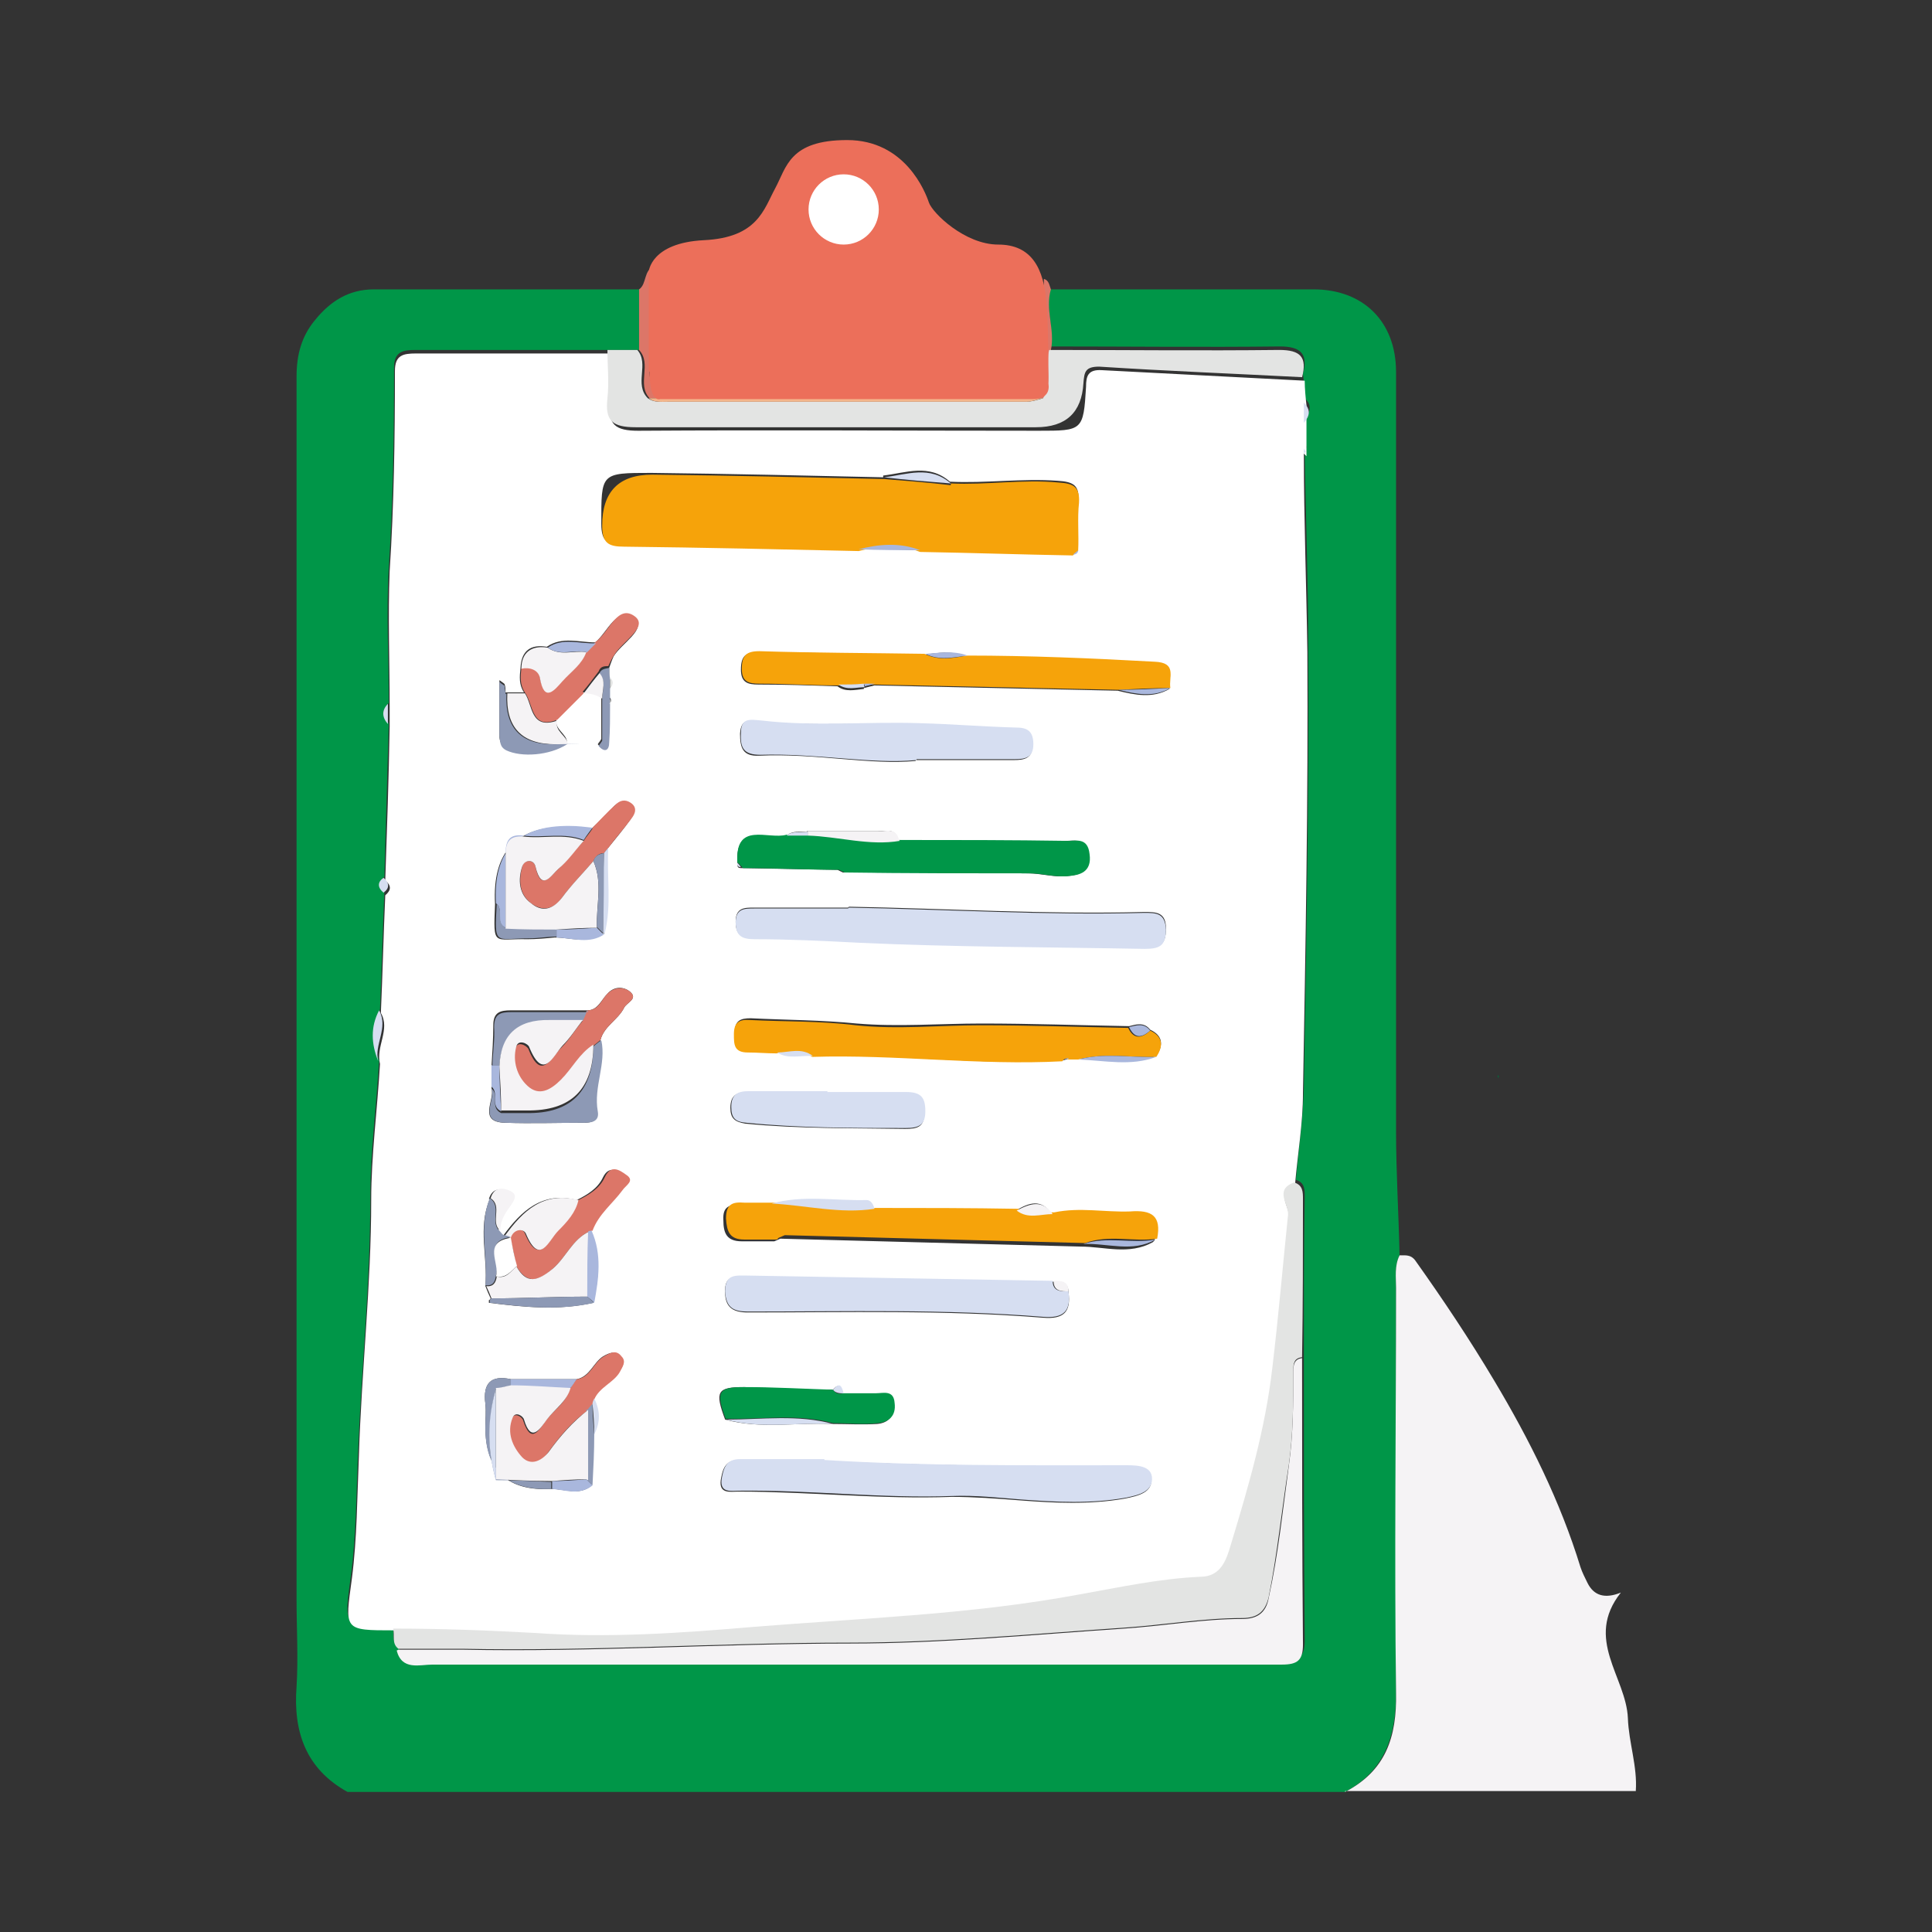 <?xml version="1.0" encoding="UTF-8"?>
<svg id="Capa_1" data-name="Capa 1" xmlns="http://www.w3.org/2000/svg" viewBox="0 0 22 22">
  <rect x="0" y="0" width="22" height="22" fill="#333333" stroke="none"/>
  <defs>
    <style>
      .cls-1 {
        fill: #fff;
      }

      .cls-2 {
        fill: #d6def1;
      }

      .cls-3 {
        fill: #026838;
      }

      .cls-4 {
        fill: #009648;
      }

      .cls-5 {
        fill: #f5f3f5;
      }

      .cls-6 {
        fill: #8d99b5;
      }

      .cls-7 {
        fill: #e3e4e3;
      }

      .cls-8 {
        fill: #f4b68c;
      }

      .cls-9 {
        fill: none;
      }

      .cls-10 {
        fill: #a9b7dd;
      }

      .cls-11 {
        fill: #f6a30a;
      }

      .cls-12 {
        fill: #ec6f5a;
      }

      .cls-13 {
        fill: #dc7668;
      }
    </style>
  </defs>
  <g>
    <g>
      <path class="cls-3" d="m17.067,12.285s-.02-.03-.01-.04c.02,0,0,.03.01.04Z"/>
      <path class="cls-3" d="m6.847,9.325v-.02h.01-.01v.02Z"/>
    </g>
    <g>
      <path class="cls-4" d="m11.957,3.295h3c.57,0,.94.37.94.94v8.64c0,.47.03.95.04,1.42-.06.12-.04.25-.04.37,0,1.54-.01,3.07,0,4.61,0,.5-.13.89-.58,1.13H3.957c-.47-.26-.62-.68-.58-1.2.02-.33,0-.66,0-.99V4.285c0-.25.06-.46.21-.64.17-.21.38-.35.67-.35h3.02v.69h-2.55c-.14,0-.24.02-.24.2,0,.76-.01,1.52-.06,2.28-.03.51,0,1.02,0,1.54-.08.08-.08.15,0,.23l-.05,1.75c-.07.06-.07.11,0,.17-.02.45-.03.89-.05,1.34-.1.19-.09.39-.01.58-.03.52-.1,1.04-.1,1.55,0,.98-.1,1.94-.14,2.91-.02.47-.02.94-.08,1.4-.08.59-.1.59.48.59.01.08-.02.17.06.23.06.24.26.16.41.16h9.67c.17,0,.24-.05.24-.23-.01-1.09-.01-2.17-.01-3.26,0-.6,0-1.2.01-1.8,0-.08,0-.16-.1-.19.03-.35.08-.69.09-1.04.03-1.67.06-3.35.05-5.02,0-.75-.03-1.51-.04-2.26,0,0,.02-.01.02-.02,0-.02-.01-.03-.02-.04v-.29c.07-.08.08-.16,0-.23,0-.09-.01-.19-.02-.28.06-.22-.02-.31-.26-.31-.87.01-1.74,0-2.62,0,.05-.23-.06-.46,0-.69v.04Z"/>
      <path class="cls-5" d="m15.317,20.405c.46-.24.59-.62.58-1.13-.02-1.54,0-3.07,0-4.61,0-.12-.02-.25.04-.37.07,0,.13-.01.18.06.32.45.62.9.9,1.37.4.67.75,1.37.98,2.12.02.06.05.12.08.18.073.147.2.183.38.11-.42.53.06.96.08,1.43.01.28.11.55.09.83h-3.31v.01Z"/>
      <path class="cls-13" d="m7.447,3.045c-.07.39-.04.79-.05,1.18,0,.17.05.24.23.24h4.04c.16,0,.22-.05.22-.22v-1.07c.06.02.06.07.08.12-.07.23.05.46,0,.69-.05.18.05.38-.07.55-1.5-.03-3-.03-4.5,0-.15-.16.03-.39-.12-.55v-.69c.09-.06.05-.22.17-.26v.01Z"/>
      <path class="cls-1" d="m14.847,5.165c0,.75.03,1.51.04,2.26.01,1.67-.02,3.35-.05,5.02,0,.35-.06.69-.09,1.04-.23.08-.06.25-.07.37-.07.58-.11,1.17-.18,1.75-.08.68-.27,1.34-.47,2-.05.17-.11.36-.35.37-.46.02-.92.12-1.37.2-1.23.22-2.47.27-3.71.37-.83.06-1.66.13-2.49.07-.54-.04-1.08-.06-1.62-.05-.58,0-.56,0-.48-.59.06-.46.06-.94.08-1.4.03-.97.14-1.94.14-2.91,0-.51.07-1.03.1-1.55-.05-.2.12-.39.01-.58.02-.45.03-.89.05-1.34.07-.06.07-.11,0-.17.02-.58.04-1.16.05-1.75v-.23c0-.51-.02-1.03,0-1.54.05-.76.06-1.52.06-2.28,0-.18.09-.2.24-.2h2.21c0,.18.02.37,0,.55-.03.26.06.33.32.33,1.52-.01,3.04,0,4.56,0,.5,0,.51,0,.54-.5,0-.12.02-.2.18-.19.77.04,1.54.08,2.31.12,0,.09.01.19.02.28v.58l-.03-.03Zm-5.01,2.67s.08-.02.12-.03c.92.02,1.85.04,2.77.06.2.05.4.09.59-.02-.01-.13.08-.28-.18-.3-.71-.04-1.42-.07-2.14-.07-.16-.07-.32-.04-.48-.02-.63-.01-1.26-.02-1.88-.03-.15,0-.2.05-.2.2s.08.17.2.17c.3,0,.6.01.9.02.09.07.2.04.3.03v-.01Zm-3.08,8.51c.06-.14.07-.27,0-.41.05-.14.21-.19.29-.31.04-.06.08-.12.02-.18-.06-.07-.13-.04-.2,0-.11.07-.15.23-.3.26h-.75c-.23-.05-.32.05-.29.28.01.09,0,.17,0,.26,0,.5.25.737.75.71.16,0,.32.08.46-.04,0-.19.01-.39.02-.58v.01Zm.12-5.71c.08-.32.02-.65.04-.97.09-.11.18-.22.26-.33.04-.06.06-.13,0-.18-.06-.05-.12-.03-.18.02-.09.09-.17.18-.26.26-.09,0-.17-.02-.26-.02-.593-.013-.873.28-.84.88-.02.5-.02.39.37.4.1,0,.21-.01.31-.02.18,0,.37.08.55-.05l.01.01Zm.06-2.67v-.12c.04-.04.04-.08,0-.12v-.12s.03-.09.05-.13c.09-.15.38-.31.24-.43-.2-.16-.31.16-.45.27-.18,0-.38-.07-.55.05-.18-.03-.29.04-.3.24-.01.1-.02.19.04.28h-.21c0-.03,0-.06-.01-.09,0-.01-.02-.02-.06-.05v.61c0,.06,0,.12.08.17.17.08.48.06.69-.07,0-.1-.15-.15-.12-.27.1-.1.2-.2.3-.3.08,0,.15.01.21.06v.47c-.01.02-.03.04-.04.06.07.09.11.06.12-.04.01-.14.01-.29.01-.43,0,0,.02-.01.02-.02,0-.01,0-.03-.01-.04l-.01.02Zm2.25,1.51c-.08,0-.16-.02-.23.04-.21.06-.59-.17-.56.32,0,.03,0,.05.04.05l1.1.02s.04.02.06.03c.7,0,1.41,0,2.11.01.15,0,.31.05.45.03.12-.01.26-.04.23-.25-.03-.19-.15-.15-.25-.15-.64,0-1.27,0-1.91-.01-.03-.14-.14-.1-.23-.1h-.81v.01Zm-3.61,4.18c-.14.33-.02.66-.05.99.02.05.04.1.06.14,0,0-.01.02-.02.02v.03c.4.05.79.09,1.19,0,.06-.28.09-.55-.03-.82.06-.19.23-.3.34-.46.04-.06.15-.11.04-.18-.07-.04-.17-.11-.24.03-.06.13-.18.2-.3.26-.39-.1-.63.12-.84.41-.02-.02-.03-.04-.05-.05,0-.1.04-.18.1-.26.04-.05.12-.14.02-.19-.08-.04-.19-.06-.23.08h.01Zm.02-1.51v.25c.04.13-.16.38.15.39.3.01.6,0,.9,0,.09,0,.17-.02.15-.13-.05-.27.1-.53.04-.81.04-.16.2-.23.27-.37.03-.06.16-.1.07-.18-.07-.06-.18-.07-.26.02-.07.07-.11.19-.23.19h-.87c-.12,0-.2.02-.2.17s-.01.31-.02.46v.01Zm3.88,3.68c-.34,0-.68-.02-1.01-.03-.3,0-.33.05-.21.37.4.11.82.03,1.22.05.17,0,.34.01.51,0,.12-.01.2-.08.19-.23-.02-.16-.13-.11-.21-.11h-.37c-.02-.08-.04-.14-.12-.04v-.01Zm2.51-1.23c-1.16-.02-2.32-.04-3.48-.06-.13,0-.26-.02-.25.18,0,.18.1.23.26.23,1.12,0,2.24-.03,3.36.06.24.02.32-.07.29-.29,0-.12-.09-.12-.17-.12h-.01Zm1.16-.47c.06-.26-.06-.33-.31-.31-.28.02-.57-.05-.86.01-.12-.18-.26-.13-.41-.04-.54,0-1.08,0-1.63-.01-.01-.05-.04-.1-.09-.1-.36.01-.72-.06-1.08.04h-.32c-.14,0-.22.02-.21.18,0,.15.04.24.21.24h.37c.02-.01.05-.02.07-.03,1.14.03,2.28.06,3.42.09.27,0,.55.1.82-.05l.02-.02Zm-3.9-2.1c.95-.03,1.9.11,2.85.05.02,0,.04-.01.07-.02h.11c.3.01.59.08.89-.03.08-.12.08-.23-.07-.3-.07-.09-.16-.06-.24-.04-.56-.01-1.12-.03-1.68-.03-.47,0-.95.04-1.42,0-.4-.04-.81-.04-1.21-.06-.12,0-.18.03-.18.16,0,.12,0,.21.16.21.11,0,.21,0,.32.01.13.08.27.03.41.04l-.01.01Zm.81-6.59c-.88-.02-1.76-.04-2.64-.05-.58,0-.57,0-.57.58,0,.2.07.24.25.24.89.01,1.78.03,2.67.05.23,0,.47,0,.7.01.58.01,1.16.03,1.74.04.04,0,.05-.01.06-.05,0-.18,0-.36.01-.55.02-.18-.06-.22-.23-.23-.41-.03-.82.03-1.23.01-.24-.21-.5-.1-.76-.07v.02Zm-.4,4.9h-1.07c-.11,0-.21,0-.21.16s.08.19.22.19c.4,0,.79.02,1.18.04,1.08.05,2.16.05,3.25.07.16,0,.25-.02.25-.22,0-.19-.11-.19-.25-.19-1.12.03-2.24-.04-3.36-.06l-.01.01Zm-.28,6.29h-.96c-.17,0-.19.12-.21.23-.02.16.11.13.2.13.81,0,1.62.09,2.43.06.26,0,.52.02.78.04.39.03.79.05,1.19-.02.15-.03.33-.07.3-.24-.02-.15-.21-.13-.34-.13-1.13,0-2.26,0-3.39-.06v-.01Zm1.05-7.97h1.12c.12,0,.21-.02.21-.17,0-.14-.06-.18-.19-.19-.37-.01-.73-.04-1.1-.05-.6-.02-1.2.03-1.8-.03-.13-.01-.23-.04-.24.14,0,.16.03.26.22.25.64-.03,1.27.11,1.78.06v-.01Zm-1.01,3.78h-.9c-.13,0-.2.04-.2.18,0,.12.05.16.17.18.61.06,1.22.05,1.82.06.14,0,.22-.02.22-.19,0-.16-.05-.23-.22-.22h-.9l.01-.01Z"/>
      <path class="cls-7" d="m4.477,18.545c.54,0,1.08.02,1.62.05.83.06,1.67,0,2.49-.07,1.24-.1,2.48-.14,3.71-.37.45-.08.91-.18,1.37-.2.24,0,.3-.2.35-.37.2-.66.39-1.31.47-2,.07-.58.12-1.17.18-1.75.01-.12-.16-.29.07-.37.1.03.1.11.1.19,0,.6,0,1.2-.01,1.8-.09.01-.1.07-.1.15,0,.36,0,.71-.05,1.07-.08.5-.13,1.01-.23,1.51-.04.17-.13.24-.3.24-.45,0-.9.08-1.35.11-1.04.07-2.08.17-3.12.17-1.47,0-2.94.1-4.41.07h-.73c-.08-.06-.04-.15-.06-.23Z"/>
      <path class="cls-5" d="m4.537,18.785h.73c1.47.03,2.94-.07,4.41-.07,1.04,0,2.08-.1,3.12-.17.45-.03.9-.11,1.35-.11.17,0,.27-.07.3-.24.11-.5.16-1,.23-1.51.05-.36.05-.71.05-1.07,0-.07.01-.14.1-.15,0,1.09,0,2.17.01,3.26,0,.18-.06.23-.24.23H4.927c-.15,0-.35.07-.41-.16l.02-.01Z"/>
      <path class="cls-7" d="m14.827,4.295c-.77-.04-1.54-.07-2.31-.12-.16,0-.17.06-.18.19q-.03.5-.54.5h-4.56c-.26,0-.35-.07-.32-.33.02-.18,0-.37,0-.55h.34c.14.16-.04.39.12.55.07.05.15.04.22.04h4.08c.07,0,.13-.02.2-.04.12-.17.02-.37.07-.55.87,0,1.74.01,2.62,0,.24,0,.32.08.26.31Z"/>
      <path class="cls-2" d="m4.317,11.505c.11.2-.06.39-.01.58-.08-.2-.09-.39.01-.58Z"/>
      <path class="cls-2" d="m4.367,9.995c.07.06.07.12,0,.17-.07-.06-.07-.12,0-.17Z"/>
      <path class="cls-2" d="m4.417,8.015v.23c-.07-.08-.07-.16,0-.23Z"/>
      <path class="cls-2" d="m14.847,4.815v-.23c.08.08.07.15,0,.23Z"/>
      <path class="cls-2" d="m14.847,5.165v-.06c0,.01.02.03.02.04l-.02.02Z"/>
      <path class="cls-8" d="m11.887,4.535c-.07.01-.13.04-.2.04h-4.08c-.08,0-.16.01-.22-.04,1.5-.02,3-.03,4.5,0Z"/>
      <path class="cls-11" d="m10.827,5.505c.41.02.82-.05,1.23-.01.17.01.24.05.23.23-.02.18,0,.36-.01.55-.02.02-.04.03-.06.05-.58-.01-1.16-.03-1.74-.04-.23-.09-.47-.07-.7-.01-.89-.02-1.78-.04-2.67-.05-.18,0-.25-.04-.25-.24q0-.58.57-.58c.88.01,1.76.03,2.64.05.25.02.51.04.76.07v-.02Z"/>
      <path class="cls-2" d="m9.667,10.335c1.12.02,2.24.09,3.36.06.14,0,.24,0,.25.19,0,.2-.09.22-.25.22-1.08-.02-2.17-.02-3.25-.07-.39-.02-.79-.04-1.18-.04-.14,0-.22-.03-.22-.19s.1-.16.21-.16h1.07l.01-.01Z"/>
      <path class="cls-2" d="m9.387,16.625c1.13.07,2.26.06,3.39.06.13,0,.32-.01.34.13.02.17-.15.21-.3.24-.39.07-.79.05-1.19.02-.26-.02-.52-.05-.78-.04-.81.03-1.62-.07-2.43-.06-.09,0-.22.03-.2-.13.02-.11.04-.23.21-.23h.96v.01Z"/>
      <path class="cls-11" d="m13.097,11.735c.15.07.15.18.07.3-.3.01-.59-.05-.89.03h-.11c-.03-.02-.05-.01-.07.02-.95.05-1.9-.08-2.85-.05-.13-.1-.27-.04-.41-.04-.11,0-.21-.01-.32-.01-.16,0-.16-.09-.16-.21,0-.13.06-.17.18-.16.4.02.81.01,1.21.06.47.05.95,0,1.42,0,.56,0,1.12.02,1.68.03.06.13.15.12.24.04l.01-.01Z"/>
      <path class="cls-11" d="m12.737,7.855c-.92-.02-1.85-.04-2.77-.06h-.13c-.1,0-.19,0-.29.01-.3,0-.6-.02-.9-.02-.12,0-.2-.02-.2-.17s.05-.2.2-.2c.63.02,1.26.02,1.88.03.16.08.32.05.48.02.71,0,1.42.03,2.14.07.26.01.16.17.18.3-.2,0-.39.01-.59.02Z"/>
      <path class="cls-11" d="m8.847,14.115h-.37c-.17,0-.2-.09-.21-.24,0-.17.08-.19.21-.18h.32c.39.02.77.12,1.17.06.54,0,1.08,0,1.63.01.13.11.27.04.41.04.29-.06.57,0,.86-.01.25-.02.36.05.31.31-.27.04-.55-.05-.82.05-1.14-.03-2.28-.06-3.42-.09-.02.01-.05.02-.07.03l-.02.02Z"/>
      <path class="cls-2" d="m12.167,14.705c.03.22-.05.31-.29.29-1.12-.09-2.24-.06-3.36-.06-.16,0-.25-.04-.26-.23,0-.2.12-.18.25-.18,1.16.02,2.32.04,3.48.06,0,.12.09.12.17.12h.01Z"/>
      <path class="cls-4" d="m8.397,9.825c-.03-.48.35-.26.56-.32h.24c.35,0,.69.12,1.05.06.64,0,1.27,0,1.91.01.1,0,.23-.04.25.15.03.21-.12.24-.23.25-.15.02-.3-.03-.45-.03-.7,0-1.41,0-2.11-.01-.02-.01-.04-.02-.06-.03-.37,0-.74-.02-1.1-.02-.01-.02-.03-.03-.04-.05l-.02-.01Z"/>
      <path class="cls-2" d="m10.437,8.655c-.51.05-1.14-.08-1.78-.06-.19,0-.23-.08-.22-.25,0-.18.11-.15.24-.14.6.07,1.2.01,1.8.03.37.01.73.04,1.1.05.13,0,.19.05.19.19,0,.15-.09.17-.21.17h-1.12v.01Z"/>
      <path class="cls-2" d="m9.417,12.435h.9c.17,0,.22.06.22.22s-.08.19-.22.19c-.61,0-1.22,0-1.82-.06-.12-.01-.17-.05-.17-.18,0-.14.07-.18.2-.18h.9l-.01.01Z"/>
      <path class="cls-4" d="m8.267,16.165c-.12-.32-.09-.37.21-.37.34,0,.68.02,1.01.03.03.05.07.05.12.04h.37c.08,0,.2-.04.21.11.02.15-.07.22-.19.23-.17.02-.34,0-.51,0-.4-.11-.82-.04-1.22-.05v.01Z"/>
      <path class="cls-13" d="m6.647,7.895c-.1.1-.2.2-.3.3-.3.12-.27-.17-.37-.31-.06-.09-.05-.18-.04-.28.1-.02.2,0,.21.1.05.3.17.14.26.04.1-.1.22-.19.27-.33.04-.04.07-.07.11-.11.15-.11.25-.44.45-.28.14.12-.15.28-.24.43-.03.04-.05.09-.07.13-.04,0-.09,0-.11.06-.06.08-.12.16-.18.23l.01.02Z"/>
      <path class="cls-13" d="m6.687,11.505c.13,0,.16-.12.23-.19.08-.08.19-.08.26-.02.09.08-.04.12-.07.18-.07.14-.23.21-.27.37-.03.02-.06.05-.09.07-.16.1-.24.27-.37.4-.12.12-.25.19-.38.07-.11-.11-.17-.28-.13-.44.02-.1.13-.04.15,0,.15.38.26.09.38-.02.09-.09.15-.2.23-.29.02-.04.03-.08.05-.12l.01-.01Z"/>
      <path class="cls-13" d="m6.587,13.665c.12-.06.24-.13.3-.26.07-.15.17-.08.24-.03.11.07,0,.12-.04.18-.11.15-.27.27-.34.46-.01,0-.03,0-.04.01-.19.09-.26.29-.41.42-.16.14-.29.19-.42-.03-.02-.11-.04-.22-.07-.32h0c.03-.11.14-.12.17-.05.16.38.27.08.37-.03.1-.1.2-.21.23-.35h.01Z"/>
      <path class="cls-13" d="m6.747,9.425c.09-.09.17-.18.26-.26.05-.05.11-.07.18-.02.07.05.05.12,0,.18-.08.11-.18.22-.26.33-.02.02-.03.04-.05.06-.06,0-.1.04-.12.09-.12.14-.25.27-.36.42-.1.14-.23.15-.35.06-.14-.11-.14-.27-.1-.42.02-.08.13-.08.15,0,.06.3.18.1.26.03.11-.1.19-.22.29-.32.03-.05.07-.09.1-.14v-.01Z"/>
      <path class="cls-13" d="m6.577,15.705c.15-.03.18-.19.3-.26.07-.04.14-.08.2,0,.06.06.01.12-.02.18-.07.12-.23.17-.29.31,0,.02-.01.04-.02.06-.02.02-.04.05-.06.07-.18.13-.32.3-.45.48-.07.1-.2.17-.3.06-.11-.12-.18-.28-.11-.45.03-.08.12-.02.13.02.09.28.18.11.26,0,.09-.12.23-.2.27-.36.03-.04.05-.08.08-.11l.01-0Z"/>
      <path class="cls-5" d="m5.877,14.415c.12.22.25.17.42.03.15-.13.22-.33.41-.42,0,.25,0,.49-.01.74-.37,0-.73.02-1.1.02-.02-.05-.04-.1-.06-.14.08.01.11-.04.12-.11.11.03.16-.06.23-.12h-.01Z"/>
      <path class="cls-5" d="m5.977,7.895c.09.13.06.42.37.31-.04.12.11.17.12.27h-.14c-.387,0-.57-.193-.55-.58h.21-.01Z"/>
      <path class="cls-5" d="m6.587,13.665c-.03.14-.13.25-.23.35-.11.11-.21.41-.37.03-.03-.06-.14-.05-.17.05-.02,0-.04-.01-.07-.02.21-.29.44-.51.84-.41Z"/>
      <path class="cls-10" d="m6.747,9.425s-.07.09-.1.14c-.22-.09-.46-.02-.69-.05-.16-.02-.2.06-.2.21v.84c-.13-.06-.01-.21-.11-.28-.033-.593.247-.887.84-.88.09,0,.17.01.26.02Z"/>
      <path class="cls-6" d="m6.757,11.915s.06-.05.09-.07c.06.27-.09.53-.04.81.02.11-.06.13-.15.13-.3,0-.6.01-.9,0-.32-.01-.11-.26-.16-.39.09.07-.02.22.11.28h.29c.5.007.753-.243.76-.75v-.01Z"/>
      <path class="cls-5" d="m6.677,7.425c-.05.14-.17.22-.27.33-.09.1-.21.26-.26-.04-.02-.09-.12-.12-.21-.1,0-.19.12-.27.3-.24.14.1.29.03.44.05Z"/>
      <path class="cls-6" d="m6.277,16.955c-.507.02-.757-.217-.75-.71,0-.09.01-.18,0-.26-.03-.23.06-.33.29-.28v.08c-.06,0-.11.02-.17.03-.09.35-.1.69,0,1.04.21,0,.42.01.63.02v.09-.01Z"/>
      <path class="cls-6" d="m6.687,11.505s-.03.08-.05.12h-.38c-.367,0-.557.177-.57.53-.02.53-.06,0-.08,0,0-.15.03-.31.02-.46,0-.15.07-.17.2-.17h.87l-.01-.02Z"/>
      <path class="cls-6" d="m5.587,14.785c.37,0,.73-.02,1.1-.02.03.02.05.05.08.07-.4.09-.79.05-1.19,0v-.03s.01-.02.02-.02h-.01Z"/>
      <path class="cls-6" d="m5.747,14.065s.04.01.07.02h0c-.32.05-.11.29-.17.44-.01.07-.03.12-.12.11.03-.33-.08-.67.05-.99.14.09,0,.27.11.37.02.02.03.04.05.05h.01Z"/>
      <path class="cls-2" d="m9.957,13.765c-.39.06-.78-.04-1.17-.06.36-.1.72-.03,1.08-.04.05,0,.08.05.09.1Z"/>
      <path class="cls-6" d="m5.767,7.895c-.02.393.163.587.55.58.58-.01.1,0,.14,0-.2.13-.52.15-.69.07-.08-.04-.07-.1-.08-.17v-.61c.03.03.05.03.06.05,0,.03.01.06.01.09l.01-.01Z"/>
      <path class="cls-5" d="m10.247,9.575c-.35.06-.7-.05-1.05-.06v-.05h.81c.09,0,.2-.04.23.1l.01.01Z"/>
      <path class="cls-6" d="m5.647,10.285c.1.07-.01.22.11.28.19,0,.38,0,.58.01v.09c-.1,0-.21.02-.31.02-.39,0-.4.1-.37-.4h-.01Z"/>
      <path class="cls-10" d="m6.767,14.835s-.05-.05-.08-.07c0-.25,0-.49.01-.74.01-.01.02-.01.04-.01.12.27.08.55.03.82Z"/>
      <path class="cls-10" d="m5.817,15.785v-.08h.75c-.03.04-.05.08-.08.11-.23,0-.45-.02-.68-.03h.01Z"/>
      <path class="cls-5" d="m5.697,14.015c-.12-.1.03-.28-.11-.37.04-.14.15-.12.23-.08.1.05.01.14-.02.19-.06.08-.1.16-.1.26Z"/>
      <path class="cls-2" d="m8.267,16.165c.41,0,.82-.06,1.22.05-.41-.02-.82.06-1.22-.05Z"/>
      <path class="cls-10" d="m6.677,7.425c-.15-.03-.3.05-.44-.05.17-.12.37-.04.55-.05-.04.04-.07.07-.11.11v-.01Z"/>
      <path class="cls-6" d="m6.827,7.665c.02-.05.07-.05.11-.06,0,.04,0,.08.01.12v.3c0,.14,0,.29-.01.43,0,.09-.05.12-.12.04.01-.02.03-.04.04-.06v-.47c0-.1.05-.2-.03-.29v-.01Z"/>
      <path class="cls-10" d="m6.337,10.675v-.09c.15,0,.31-.01.46-.02.02.02.04.04.07.07h.02c-.17.12-.36.05-.55.04Z"/>
      <path class="cls-2" d="m6.877,9.715s.03-.04.05-.06c-.02.32.04.65-.04.97h-.02c0-.3,0-.61.01-.91Z"/>
      <path class="cls-2" d="m10.827,5.505c-.25-.02-.51-.04-.76-.07.26-.03.52-.14.76.07Z"/>
      <path class="cls-6" d="m6.687,16.055s.04-.05.06-.07c0,.12.01.24.02.35,0,.19-.01.39-.02.58-.02-.02-.05-.05-.07-.07v-.8l.01.01Z"/>
      <path class="cls-10" d="m12.277,12.065c.29-.08.59-.02.89-.03-.29.11-.59.04-.89.03Z"/>
      <path class="cls-10" d="m6.677,16.845s.05.05.07.07c-.15.12-.31.05-.46.04v-.09c.13,0,.26-.01.4-.02h-.01Z"/>
      <path class="cls-5" d="m11.987,13.825c-.14,0-.28.06-.41-.04.15-.08.29-.13.41.04Z"/>
      <path class="cls-10" d="m12.337,14.165c.27-.09.55,0,.82-.05-.26.15-.54.04-.82.05Z"/>
      <path class="cls-10" d="m5.607,12.135h.08c0,.17.01.35.02.52-.13-.06-.02-.21-.11-.28v-.25l.01.01Z"/>
      <path class="cls-10" d="m9.777,6.255c.23-.06.47-.08.7.01-.23,0-.47,0-.7-.01Z"/>
      <path class="cls-5" d="m6.827,7.665c.08.09.03.19.03.29-.06-.04-.13-.06-.21-.06.06-.08.12-.16.18-.23Z"/>
      <path class="cls-10" d="m12.737,7.855c.2,0,.39-.01.59-.02-.19.11-.39.07-.59.02Z"/>
      <path class="cls-10" d="m13.097,11.735c-.1.09-.18.09-.24-.04.09-.02.17-.05.24.04Z"/>
      <path class="cls-10" d="m11.017,7.465c-.16.02-.32.06-.48-.02.16-.01.32-.04.48.02Z"/>
      <path class="cls-2" d="m8.847,11.985c.14,0,.28-.06.41.04-.14-.01-.28.04-.41-.04Z"/>
      <path class="cls-2" d="m6.767,16.335c0-.12-.01-.24-.02-.35,0-.02.01-.04.02-.06.07.14.07.27,0,.41Z"/>
      <path class="cls-5" d="m12.167,14.705c-.08,0-.17,0-.17-.12.09,0,.17,0,.17.12Z"/>
      <path class="cls-2" d="m9.547,7.795c.1,0,.19,0,.29-.01,0,.01,0,.03.01.04-.1,0-.2.04-.3-.03Z"/>
      <path class="cls-2" d="m9.607,15.865s-.09.01-.12-.04c.08-.1.1-.03.12.04Z"/>
      <path class="cls-2" d="m9.197,9.465v.05h-.24c.07-.06.16-.03.23-.04l.01-.01Z"/>
      <path class="cls-10" d="m9.847,7.825s0-.03-.01-.04h.13c-.04.01-.08.02-.12.03v.01Z"/>
      <path class="cls-7" d="m6.947,7.835v-.12c.04.04.04.08,0,.12Z"/>
      <path class="cls-5" d="m6.847,8.425s-.03.04-.04.06c.01-.02.03-.04.04-.06Z"/>
      <path class="cls-10" d="m8.847,14.115s.05-.02.07-.03c-.02.01-.05.02-.07.03Z"/>
      <path class="cls-2" d="m9.547,9.895s.04.02.06.03c-.02-.01-.04-.02-.06-.03Z"/>
      <path class="cls-2" d="m8.397,9.825s.03.03.04.05c-.03,0-.05-.02-.04-.05Z"/>
      <path class="cls-10" d="m12.217,6.315s.04-.03.06-.05c0,.03-.02.05-.06.05Z"/>
      <path class="cls-7" d="m6.947,8.015v-.06c0,.01.01.03.01.04,0,0-.01.01-.02.02h.01Z"/>
      <path class="cls-10" d="m12.107,12.075s.04-.04.07-.02c-.02,0-.04,0-.07.02Z"/>
      <path class="cls-5" d="m5.707,12.665c0-.17-.01-.35-.02-.52.013-.36.203-.537.57-.53h.38c-.08.1-.14.2-.23.29-.11.12-.22.41-.38.02-.01-.04-.13-.1-.15,0-.04.16.01.33.13.44.13.12.26.05.38-.07.13-.13.21-.3.37-.4,0,.507-.253.757-.76.75h-.29v.02Z"/>
      <path class="cls-1" d="m5.647,14.535c.05-.15-.16-.39.17-.44.02.11.04.22.07.32-.07.06-.12.14-.23.12h-.01Z"/>
      <path class="cls-5" d="m6.797,10.565c-.15,0-.31.01-.46.02-.19,0-.38,0-.58-.01v-.84c0-.14.04-.22.2-.21.23.03.46-.04.69.05-.1.11-.18.23-.29.32-.08.07-.19.27-.26-.03-.02-.08-.12-.08-.15,0-.05.15-.04.32.1.42.12.1.24.08.35-.06.11-.15.24-.28.36-.42.11.25.03.5.04.76Z"/>
      <path class="cls-6" d="m6.797,10.565c-.01-.25.07-.51-.04-.76.02-.06.06-.08.12-.09,0,.3,0,.61-.01.91-.02-.02-.04-.04-.07-.07v.01Z"/>
      <path class="cls-5" d="m6.677,16.845c-.13,0-.26.01-.4.02-.21,0-.42-.01-.63-.02v-1.04c.06,0,.11-.02.17-.03.23,0,.45.02.68.03-.04.15-.18.24-.27.36-.08.11-.18.27-.26,0-.01-.04-.1-.1-.13-.02-.07.17,0,.33.11.45.1.1.22.04.3-.06.13-.18.27-.34.45-.48v.8l-.02-.01Z"/>
      <path class="cls-2" d="m5.647,15.815v1.04c-.1-.35-.1-.69,0-1.04Z"/>
    </g>
    <path class="cls-12" d="m7.387,4.225v-1.13s.02-.33.63-.36.68-.35.81-.59.16-.55.82-.55.89.59.93.71.41.48.79.48.52.27.55.67.02.91.02.91c0,0,.05.18-.18.18h-4.24s-.12.05-.12-.31l-.01-.01Z"/>
    <circle class="cls-1" cx="9.607" cy="2.385" r=".4"/>
  </g>
  <rect class="cls-9" width="22" height="22"/>
</svg>
